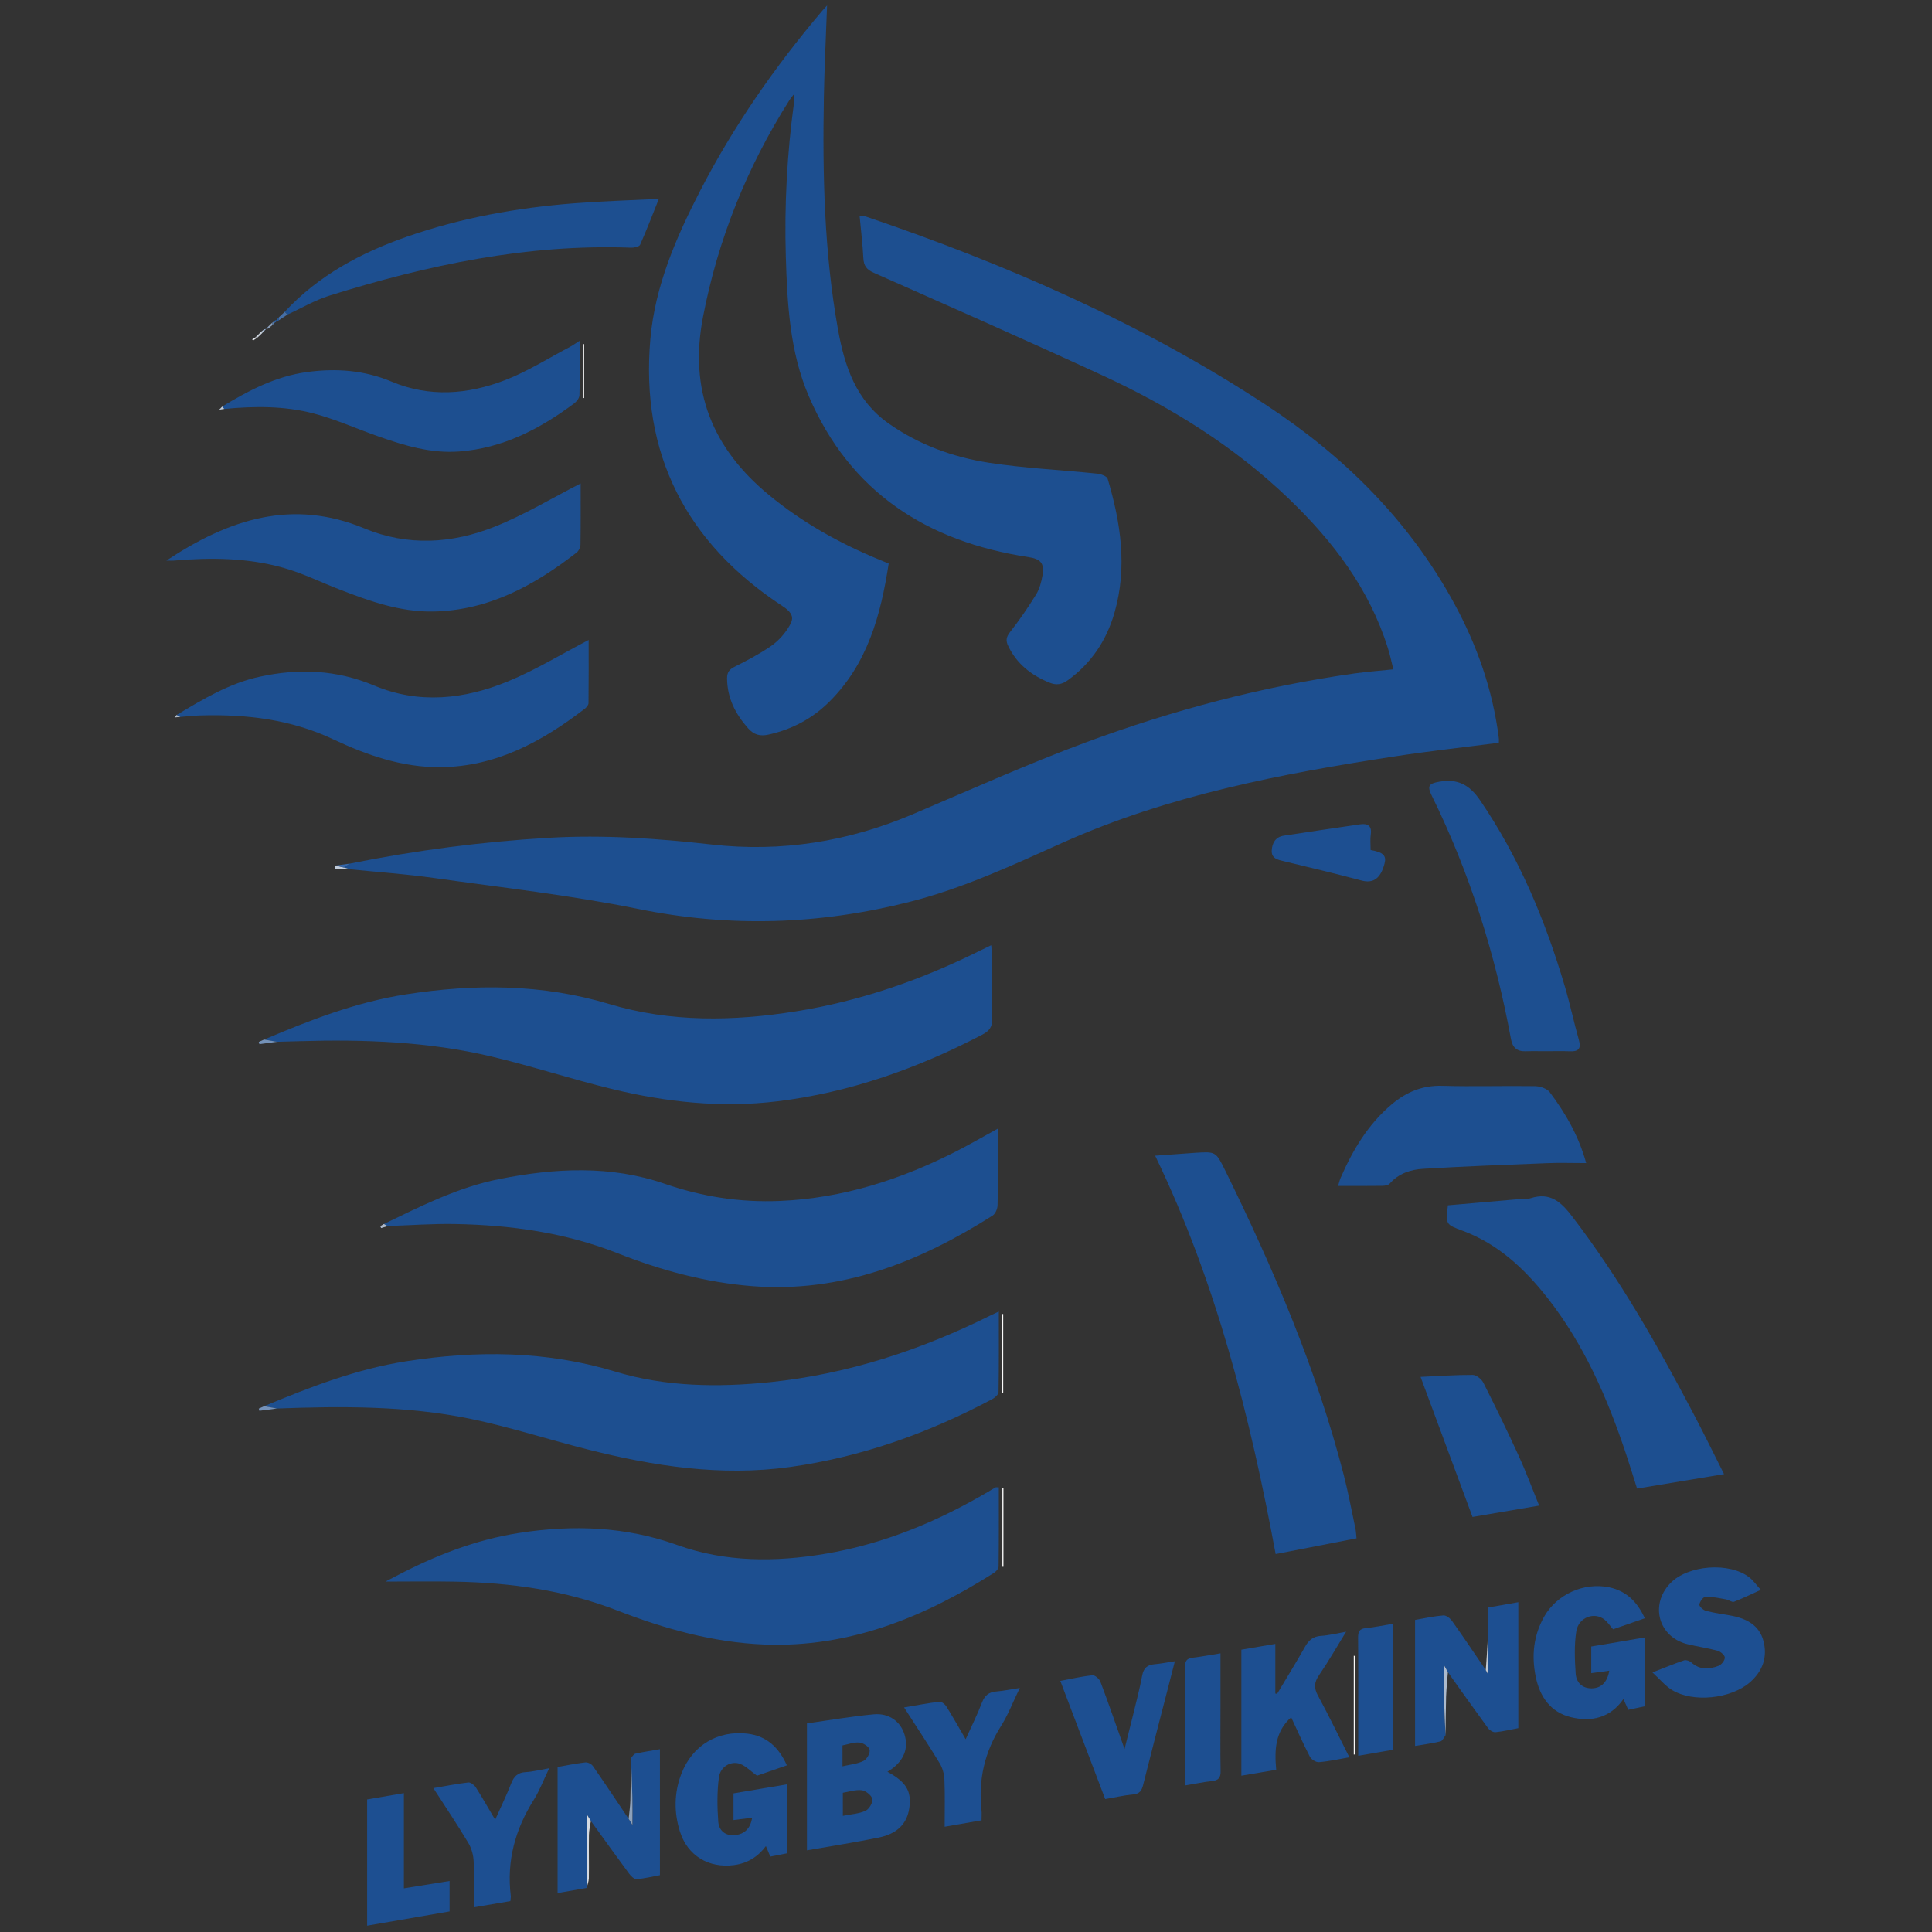 <?xml version="1.0" encoding="utf-8"?>
<!-- Generator: Adobe Illustrator 16.0.0, SVG Export Plug-In . SVG Version: 6.00 Build 0)  -->
<!DOCTYPE svg PUBLIC "-//W3C//DTD SVG 1.1//EN" "http://www.w3.org/Graphics/SVG/1.1/DTD/svg11.dtd">
<svg version="1.1" id="Layer_1" xmlns="http://www.w3.org/2000/svg" xmlns:xlink="http://www.w3.org/1999/xlink" x="0px" y="0px"
	 width="64px" height="64px" viewBox="0 0 64 64" enable-background="new 0 0 64 64" xml:space="preserve">
<rect x="0" y="0" width="64" height="64" fill="#333333" stroke="none"/>
<g>
	<g>
		<path fill="none" d="M5.345,64c0-21.333,0-42.667,0-64c17.771,0,35.54,0,53.311,0c0,21.333,0,42.667,0,64
			C40.885,64,23.115,64,5.345,64z M8.816,10.898c-0.022,0.004-0.045,0.008-0.067,0.012c-0.024,0.019-0.049,0.037-0.073,0.056
			c-0.072,0.069-0.143,0.139-0.214,0.208c-0.036,0.022-0.072,0.043-0.108,0.065c0.009,0.015,0.019,0.029,0.028,0.043
			c0.052-0.036,0.104-0.072,0.156-0.108c0.047-0.044,0.093-0.089,0.14-0.133c0.023-0.024,0.046-0.049,0.069-0.074
			C8.77,10.944,8.792,10.921,8.816,10.898c0.022-0.005,0.045-0.01,0.068-0.014c0.047-0.039,0.094-0.079,0.141-0.118
			c0.024-0.023,0.047-0.047,0.071-0.07c0.026-0.02,0.052-0.039,0.077-0.058c0.024,0.004,0.043-0.004,0.057-0.025
			c0.098-0.064,0.195-0.128,0.292-0.192c0.46-0.211,0.905-0.475,1.384-0.625c3.255-1.019,6.565-1.718,10.005-1.59
			c0.099,0.003,0.263-0.033,0.292-0.097c0.213-0.477,0.399-0.965,0.621-1.52c-0.994,0.05-1.906,0.076-2.814,0.147
			c-1.882,0.147-3.731,0.479-5.52,1.102c-1.536,0.535-2.938,1.285-4.06,2.492c-0.068,0.064-0.137,0.129-0.206,0.194
			c-0.025,0.03-0.05,0.059-0.075,0.089c-0.023-0.006-0.042,0.001-0.054,0.022c-0.025,0.018-0.05,0.035-0.075,0.053
			c-0.046,0.045-0.093,0.09-0.14,0.136C8.86,10.847,8.838,10.873,8.816,10.898z M11.114,28.672
			c-0.009,0.039-0.017,0.078-0.025,0.118c0.171,0.002,0.343,0.005,0.515,0.007c0.92,0.093,1.843,0.157,2.758,0.286
			c2.265,0.319,4.545,0.572,6.783,1.028c3.035,0.619,6.014,0.52,8.996-0.238c1.769-0.45,3.406-1.216,5.063-1.959
			c3.499-1.57,7.235-2.283,11-2.858c1.142-0.174,2.287-0.3,3.446-0.451c0-0.056,0.006-0.111-0.002-0.165
			c-0.201-1.591-0.727-3.078-1.492-4.479c-1.494-2.73-3.635-4.85-6.219-6.547c-4.125-2.709-8.604-4.661-13.261-6.243
			c-0.058-0.02-0.123-0.018-0.202-0.028c0.045,0.493,0.102,0.951,0.125,1.411c0.013,0.252,0.11,0.378,0.345,0.482
			c2.534,1.125,5.071,2.242,7.587,3.405c2.257,1.044,4.356,2.346,6.161,4.079c1.461,1.402,2.664,2.98,3.281,4.944
			c0.071,0.225,0.117,0.457,0.182,0.709c-0.469,0.049-0.883,0.079-1.293,0.137c-3.043,0.428-6.002,1.212-8.879,2.277
			c-1.946,0.721-3.845,1.578-5.759,2.39c-2.132,0.905-4.351,1.258-6.646,0.999c-1.796-0.203-3.584-0.329-5.394-0.223
			c-2.221,0.129-4.416,0.416-6.594,0.855C11.432,28.629,11.273,28.651,11.114,28.672z M19.431,62.54
			c0.026-0.104,0.073-0.209,0.075-0.313c0.007-0.481-0.004-0.963,0.003-1.443c0.002-0.153,0.042-0.307,0.063-0.46
			c0.419,0.579,0.834,1.161,1.26,1.735c0.062,0.084,0.171,0.196,0.251,0.19c0.269-0.021,0.534-0.087,0.776-0.131
			c0-1.415,0-2.781,0-4.173c-0.292,0.053-0.554,0.092-0.812,0.148c-0.056,0.014-0.098,0.092-0.146,0.141
			c-0.007,0.473-0.008,0.945-0.022,1.418c-0.005,0.201-0.037,0.398-0.056,0.6c-0.394-0.585-0.783-1.173-1.186-1.751
			c-0.047-0.067-0.17-0.131-0.249-0.121c-0.317,0.036-0.63,0.103-0.92,0.153c0,1.41,0,2.779,0,4.175
			C18.817,62.646,19.124,62.594,19.431,62.54z M47.963,55.396c0.441,0.619,0.883,1.242,1.333,1.856
			c0.052,0.069,0.167,0.138,0.245,0.13c0.249-0.023,0.496-0.085,0.755-0.134c0-1.388,0-2.759,0-4.172
			c-0.346,0.062-0.667,0.116-0.998,0.175c0,0.159,0,0.273,0,0.389c-0.007,0.262-0.009,0.521-0.021,0.782
			c-0.016,0.3-0.039,0.599-0.06,0.897c-0.372-0.543-0.737-1.09-1.118-1.625c-0.063-0.088-0.195-0.189-0.287-0.182
			c-0.317,0.025-0.631,0.098-0.937,0.149c0,1.407,0,2.776,0,4.175c0.302-0.052,0.575-0.087,0.843-0.152
			c0.067-0.018,0.111-0.131,0.166-0.201c0.006-0.426,0.008-0.854,0.021-1.279C47.914,55.936,47.941,55.665,47.963,55.396z
			 M7.429,13.546c0.995-0.094,1.995-0.104,2.961,0.15c0.732,0.192,1.431,0.51,2.148,0.761c0.863,0.303,1.732,0.567,2.667,0.499
			c1.449-0.106,2.674-0.746,3.812-1.591c0.083-0.063,0.175-0.177,0.178-0.271c0.016-0.584,0.008-1.169,0.008-1.807
			c-0.14,0.088-0.229,0.154-0.326,0.205c-0.713,0.374-1.402,0.813-2.149,1.101c-1.227,0.473-2.504,0.574-3.751,0.05
			c-0.917-0.385-1.851-0.451-2.817-0.318c-1.031,0.142-1.927,0.612-2.8,1.142c-0.033,0.035-0.065,0.069-0.099,0.104
			C7.318,13.563,7.374,13.555,7.429,13.546z M5.972,23.748c0.219-0.017,0.438-0.042,0.657-0.049c1.529-0.045,3.008,0.129,4.42,0.795
			c1.108,0.523,2.272,0.927,3.526,0.919c1.85-0.011,3.375-0.845,4.792-1.933c0.059-0.044,0.127-0.124,0.128-0.188
			c0.009-0.72,0.005-1.44,0.005-2.094c-0.897,0.467-1.757,0.994-2.678,1.374c-1.439,0.594-2.947,0.757-4.422,0.138
			c-1.25-0.524-2.498-0.577-3.798-0.294c-1.016,0.221-1.882,0.747-2.754,1.268c-0.022,0.027-0.045,0.054-0.068,0.082
			C5.844,23.76,5.908,23.754,5.972,23.748z M12.715,40.547c-0.039,0.023-0.078,0.049-0.117,0.072
			c0.009,0.021,0.017,0.042,0.026,0.063c0.073-0.021,0.146-0.043,0.22-0.065c0.739-0.024,1.479-0.08,2.218-0.067
			c1.846,0.033,3.651,0.281,5.392,0.967c1.432,0.563,2.921,0.971,4.462,1.092c2.944,0.23,5.536-0.797,7.966-2.338
			c0.091-0.059,0.16-0.222,0.163-0.336c0.018-0.602,0.008-1.203,0.008-1.805c0-0.234,0-0.468,0-0.74
			c-0.484,0.268-0.903,0.51-1.333,0.729c-1.85,0.95-3.792,1.577-5.887,1.666c-1.307,0.055-2.566-0.14-3.812-0.568
			c-1.796-0.618-3.635-0.524-5.477-0.157C15.176,39.328,13.953,39.95,12.715,40.547z M8.751,34.436
			c-0.06,0.025-0.12,0.053-0.18,0.078c0.007,0.025,0.014,0.051,0.021,0.074c0.193-0.025,0.387-0.052,0.58-0.077
			c0.243-0.007,0.485-0.013,0.729-0.02c2.144-0.064,4.28,0.01,6.375,0.507c1.335,0.316,2.644,0.746,3.978,1.072
			c1.807,0.441,3.642,0.639,5.501,0.412c2.404-0.293,4.645-1.092,6.783-2.207c0.229-0.12,0.339-0.252,0.329-0.53
			c-0.023-0.704-0.008-1.41-0.01-2.115c0-0.097-0.014-0.193-0.022-0.318c-0.138,0.066-0.241,0.114-0.343,0.165
			c-1.944,0.972-3.975,1.684-6.126,2.025c-2.076,0.33-4.151,0.368-6.183-0.242c-2.222-0.668-4.459-0.673-6.725-0.322
			C11.808,33.189,10.273,33.789,8.751,34.436z M9.174,46.659c2.152-0.08,4.307-0.097,6.424,0.344
			c1.297,0.269,2.564,0.683,3.85,1.007c2.208,0.559,4.435,0.904,6.723,0.585c2.375-0.331,4.591-1.125,6.698-2.247
			c0.089-0.048,0.207-0.154,0.209-0.234c0.015-0.874,0.009-1.748,0.009-2.668c-0.118,0.056-0.188,0.087-0.258,0.121
			c-2.314,1.151-4.736,1.951-7.319,2.219c-1.728,0.178-3.454,0.156-5.122-0.348c-2.291-0.692-4.591-0.707-6.928-0.345
			c-1.65,0.257-3.185,0.853-4.709,1.489c-0.06,0.025-0.12,0.054-0.18,0.08c0.007,0.023,0.015,0.049,0.021,0.072
			C8.787,46.71,8.98,46.686,9.174,46.659z M27.398,0.181c-0.099,0.107-0.146,0.155-0.189,0.206c-1.55,1.834-2.915,3.795-4.018,5.932
			c-0.799,1.549-1.495,3.153-1.649,4.901c-0.338,3.818,1.188,6.766,4.375,8.857c0.433,0.284,0.356,0.465,0.171,0.752
			c-0.146,0.227-0.351,0.438-0.575,0.59c-0.371,0.251-0.771,0.464-1.173,0.664c-0.181,0.089-0.259,0.184-0.258,0.389
			c0.005,0.65,0.275,1.177,0.696,1.653c0.194,0.219,0.402,0.271,0.676,0.21c0.778-0.171,1.453-0.53,2.016-1.09
			c1.265-1.257,1.705-2.868,1.966-4.578c-0.122-0.05-0.227-0.094-0.332-0.137c-1.312-0.54-2.536-1.228-3.635-2.133
			c-1.873-1.545-2.655-3.458-2.184-5.9c0.498-2.581,1.457-4.956,2.855-7.167c0.04-0.063,0.089-0.121,0.173-0.232
			c-0.007,0.148-0.005,0.227-0.016,0.305c-0.229,1.688-0.32,3.383-0.271,5.086c0.046,1.577,0.133,3.169,0.759,4.629
			c1.366,3.184,3.921,4.824,7.273,5.334c0.405,0.062,0.543,0.2,0.469,0.614c-0.037,0.213-0.094,0.439-0.207,0.62
			c-0.266,0.431-0.555,0.851-0.865,1.25c-0.129,0.165-0.146,0.284-0.061,0.462c0.285,0.599,0.766,0.968,1.364,1.214
			c0.228,0.093,0.411,0.065,0.608-0.078c0.783-0.564,1.285-1.323,1.548-2.239c0.433-1.502,0.208-2.978-0.226-4.437
			c-0.025-0.085-0.223-0.156-0.347-0.169c-1.192-0.123-2.397-0.178-3.581-0.36c-1.194-0.184-2.323-0.595-3.33-1.303
			c-1.083-0.763-1.457-1.894-1.676-3.116c-0.458-2.551-0.515-5.126-0.467-7.707C27.31,2.224,27.359,1.244,27.398,0.181z
			 M33.087,49.271c-0.062,0-0.087-0.008-0.104,0c-0.08,0.045-0.159,0.094-0.238,0.141c-1.688,0.993-3.47,1.734-5.411,2.063
			c-1.654,0.276-3.303,0.28-4.897-0.291c-1.714-0.617-3.452-0.679-5.229-0.403c-1.471,0.228-2.826,0.768-4.133,1.454
			c-0.114,0.06-0.229,0.119-0.305,0.158c0.755,0,1.527-0.012,2.298,0.002c1.848,0.035,3.649,0.283,5.394,0.963
			c1.553,0.604,3.167,1.052,4.845,1.119c2.815,0.115,5.295-0.897,7.624-2.373c0.067-0.043,0.148-0.139,0.149-0.209
			C33.091,51.02,33.087,50.145,33.087,49.271z M42.258,51.48c0.899-0.174,1.785-0.347,2.678-0.521
			c-0.017-0.146-0.02-0.237-0.037-0.326c-0.125-0.588-0.232-1.179-0.383-1.76c-0.908-3.528-2.338-6.854-3.938-10.115
			c-0.303-0.614-0.309-0.614-1.004-0.569c-0.43,0.028-0.858,0.063-1.309,0.095C40.297,42.496,41.411,46.93,42.258,51.48z
			 M57.111,48.832c-0.35-0.689-0.661-1.333-0.992-1.965c-1.197-2.282-2.465-4.521-4.04-6.575c-0.368-0.479-0.729-0.808-1.372-0.601
			c-0.128,0.041-0.275,0.021-0.413,0.031c-0.778,0.067-1.558,0.137-2.329,0.204c-0.074,0.642-0.072,0.634,0.492,0.845
			c1.178,0.438,2.057,1.266,2.813,2.231c1.215,1.549,1.982,3.324,2.601,5.175c0.123,0.368,0.235,0.741,0.36,1.133
			C55.188,49.15,56.118,48.997,57.111,48.832z M19.235,16.015c-0.955,0.487-1.868,1.041-2.846,1.431
			c-1.413,0.563-2.878,0.656-4.324,0.056c-2.376-0.986-4.477-0.311-6.554,1.068c0.137,0,0.189,0.004,0.24,0
			c1.239-0.106,2.477-0.095,3.678,0.252c0.628,0.182,1.224,0.476,1.836,0.713c0.994,0.385,1.999,0.741,3.083,0.722
			c1.833-0.032,3.349-0.863,4.751-1.952c0.07-0.054,0.128-0.17,0.129-0.258C19.239,17.345,19.235,16.644,19.235,16.015z
			 M52.544,38.529c-0.242-0.891-0.678-1.646-1.206-2.348c-0.092-0.121-0.318-0.197-0.484-0.201
			c-1.029-0.016-2.061,0.021-3.088-0.011c-0.646-0.019-1.175,0.203-1.649,0.601c-0.791,0.662-1.304,1.521-1.709,2.453
			c-0.033,0.076-0.05,0.16-0.081,0.262c0.511,0,0.984,0.004,1.458-0.003c0.085-0.001,0.2-0.017,0.249-0.071
			c0.298-0.341,0.699-0.469,1.113-0.493c1.36-0.079,2.724-0.133,4.084-0.186C51.654,38.516,52.081,38.529,52.544,38.529z
			 M51.258,34.822c0.242,0,0.486-0.01,0.729,0.003c0.293,0.017,0.404-0.073,0.315-0.384c-0.167-0.59-0.292-1.19-0.466-1.776
			c-0.646-2.183-1.513-4.263-2.807-6.157c-0.354-0.52-0.752-0.72-1.354-0.612c-0.339,0.061-0.403,0.136-0.249,0.45
			c1.262,2.568,2.114,5.269,2.631,8.08c0.049,0.27,0.192,0.406,0.473,0.398C50.771,34.816,51.016,34.822,51.258,34.822z
			 M26.731,61.295c0.808-0.141,1.591-0.263,2.368-0.419c0.622-0.125,0.95-0.463,1.023-0.981c0.079-0.56-0.104-0.864-0.726-1.199
			c0.051-0.033,0.098-0.062,0.142-0.094c0.417-0.306,0.563-0.701,0.423-1.147c-0.132-0.424-0.509-0.71-1.015-0.664
			c-0.742,0.067-1.479,0.196-2.215,0.301C26.731,58.516,26.731,59.887,26.731,61.295z M26.066,58.48
			c-0.268-0.601-0.671-0.975-1.303-1.047c-0.998-0.117-1.828,0.391-2.191,1.33c-0.242,0.627-0.246,1.271-0.049,1.904
			c0.251,0.813,0.958,1.229,1.798,1.118c0.443-0.058,0.786-0.271,1.053-0.628c0.055,0.133,0.098,0.234,0.145,0.347
			c0.199-0.039,0.376-0.073,0.548-0.106c0-0.77,0-1.504,0-2.287c-0.604,0.104-1.18,0.199-1.767,0.299c0,0.311,0,0.594,0,0.884
			c0.209-0.026,0.4-0.05,0.62-0.078c-0.063,0.353-0.247,0.544-0.57,0.577c-0.323,0.034-0.535-0.156-0.555-0.445
			c-0.035-0.488-0.043-0.986,0.022-1.47c0.048-0.356,0.396-0.554,0.696-0.446c0.191,0.066,0.346,0.234,0.566,0.393
			C25.355,58.727,25.698,58.607,26.066,58.48z M54.477,54.243c-0.611,0.104-1.194,0.205-1.765,0.303c0,0.324,0,0.597,0,0.882
			c0.21-0.027,0.399-0.055,0.597-0.08c-0.064,0.381-0.268,0.582-0.584,0.584c-0.324,0-0.511-0.203-0.529-0.49
			c-0.029-0.467-0.051-0.945,0.021-1.403c0.074-0.464,0.6-0.649,0.934-0.384c0.105,0.084,0.184,0.203,0.285,0.32
			c0.34-0.117,0.685-0.236,1.051-0.365c-0.25-0.541-0.605-0.9-1.17-1.023c-0.838-0.181-1.741,0.223-2.164,0.967
			c-0.354,0.621-0.422,1.285-0.283,1.979c0.134,0.678,0.494,1.195,1.179,1.357c0.664,0.157,1.29,0.028,1.729-0.604
			c0.058,0.127,0.106,0.236,0.16,0.357c0.194-0.043,0.371-0.08,0.539-0.115C54.477,55.76,54.477,55.023,54.477,54.243z
			 M41.122,58.822c0.401-0.067,0.76-0.127,1.153-0.193c-0.058-0.646-0.047-1.262,0.494-1.74c0.205,0.438,0.399,0.881,0.623,1.309
			c0.047,0.09,0.201,0.187,0.299,0.178c0.326-0.027,0.648-0.1,1.007-0.161c-0.356-0.705-0.681-1.381-1.038-2.038
			c-0.141-0.258-0.131-0.443,0.035-0.684c0.308-0.447,0.576-0.92,0.896-1.439c-0.329,0.057-0.577,0.122-0.827,0.139
			c-0.265,0.016-0.41,0.144-0.535,0.361c-0.297,0.525-0.615,1.04-0.924,1.559c-0.021-0.002-0.039-0.006-0.059-0.01
			c0-0.535,0-1.069,0-1.645c-0.4,0.068-0.76,0.13-1.125,0.193C41.122,56.039,41.122,57.396,41.122,58.822z M58.329,52.666
			c-0.142-0.157-0.241-0.3-0.372-0.405c-0.66-0.528-2.053-0.422-2.635,0.193c-0.676,0.712-0.381,1.771,0.563,2.008
			c0.336,0.084,0.682,0.13,1.016,0.222c0.098,0.025,0.236,0.147,0.236,0.227c-0.002,0.094-0.111,0.234-0.207,0.271
			c-0.313,0.123-0.628,0.139-0.908-0.113c-0.056-0.051-0.168-0.092-0.232-0.069c-0.324,0.11-0.641,0.242-1.053,0.401
			c0.25,0.229,0.425,0.445,0.648,0.582c0.702,0.429,1.956,0.291,2.58-0.252c0.422-0.369,0.59-0.832,0.45-1.371
			c-0.136-0.522-0.556-0.737-1.047-0.836c-0.283-0.056-0.572-0.088-0.851-0.162c-0.093-0.022-0.23-0.146-0.224-0.209
			c0.011-0.096,0.127-0.256,0.202-0.258c0.229-0.006,0.458,0.047,0.686,0.088c0.09,0.016,0.19,0.103,0.256,0.078
			C57.729,52.95,58.006,52.813,58.329,52.666z M48.779,50.251c0.684-0.117,1.427-0.244,2.207-0.378
			c-0.233-0.575-0.434-1.115-0.672-1.639c-0.375-0.816-0.769-1.627-1.174-2.428c-0.061-0.121-0.23-0.262-0.353-0.262
			c-0.573-0.003-1.147,0.039-1.729,0.064C47.632,47.154,48.195,48.674,48.779,50.251z M35.124,55.682
			c0.504,1.326,0.994,2.616,1.487,3.918c0.334-0.059,0.627-0.127,0.924-0.154c0.216-0.021,0.285-0.127,0.333-0.317
			c0.26-1.041,0.532-2.079,0.8-3.118c0.081-0.314,0.162-0.63,0.251-0.978c-0.271,0.041-0.476,0.082-0.681,0.1
			c-0.238,0.021-0.356,0.13-0.402,0.374c-0.08,0.432-0.193,0.855-0.296,1.282c-0.087,0.358-0.179,0.717-0.288,1.153
			c-0.284-0.801-0.531-1.521-0.8-2.232c-0.035-0.095-0.183-0.223-0.265-0.213C35.846,55.529,35.508,55.609,35.124,55.682z
			 M16.906,62.977c0.007-0.076,0.019-0.123,0.014-0.168c-0.144-1.158,0.144-2.209,0.762-3.188c0.196-0.313,0.327-0.665,0.51-1.045
			c-0.302,0.053-0.539,0.116-0.778,0.129c-0.257,0.015-0.385,0.135-0.477,0.364c-0.155,0.395-0.34,0.775-0.535,1.213
			c-0.228-0.385-0.425-0.734-0.641-1.072c-0.05-0.078-0.171-0.171-0.249-0.162c-0.373,0.042-0.743,0.116-1.157,0.188
			c0.403,0.625,0.795,1.209,1.156,1.813c0.106,0.176,0.167,0.4,0.178,0.607c0.025,0.5,0.008,1.002,0.008,1.529
			C16.13,63.107,16.504,63.045,16.906,62.977z M29.948,56.561c0.412,0.642,0.805,1.233,1.174,1.84
			c0.096,0.158,0.153,0.359,0.161,0.543c0.021,0.517,0.008,1.031,0.008,1.567c0.435-0.075,0.817-0.142,1.223-0.212
			c0-0.13,0.01-0.232-0.002-0.334c-0.111-1.011,0.105-1.936,0.651-2.799c0.235-0.374,0.396-0.797,0.616-1.252
			c-0.301,0.047-0.536,0.098-0.774,0.116c-0.248,0.02-0.384,0.129-0.476,0.366c-0.154,0.401-0.349,0.789-0.542,1.215
			c-0.23-0.396-0.429-0.746-0.643-1.088c-0.046-0.072-0.156-0.16-0.227-0.152C30.745,56.416,30.374,56.488,29.948,56.561z
			 M12.162,59.609c0,1.425,0,2.793,0,4.182c0.937-0.162,1.84-0.318,2.731-0.473c0-0.356,0-0.672,0-1.008
			c-0.512,0.082-0.994,0.159-1.514,0.244c0-1.066,0-2.091,0-3.154C12.947,59.475,12.554,59.542,12.162,59.609z M46.15,53.788
			c-0.321,0.054-0.612,0.117-0.906,0.146c-0.217,0.021-0.256,0.123-0.256,0.316c0.01,0.911,0.005,1.823,0.005,2.734
			c0,0.379,0,0.758,0,1.179c0.425-0.073,0.793-0.138,1.157-0.2C46.15,56.563,46.15,55.191,46.15,53.788z M45.404,28.158
			c0-0.188-0.021-0.352,0.006-0.508c0.049-0.3-0.104-0.379-0.352-0.344c-0.845,0.12-1.687,0.249-2.527,0.376
			c-0.278,0.042-0.389,0.246-0.401,0.489c-0.015,0.276,0.216,0.312,0.422,0.362c0.853,0.207,1.704,0.408,2.55,0.634
			c0.383,0.102,0.631-0.056,0.762-0.553C45.936,28.344,45.825,28.23,45.404,28.158z M39.259,59.145
			c0.351-0.058,0.621-0.114,0.896-0.145c0.22-0.023,0.285-0.122,0.279-0.338c-0.013-0.682-0.004-1.364-0.004-2.046
			c0-0.608,0-1.218,0-1.847c-0.349,0.056-0.632,0.11-0.916,0.143c-0.211,0.023-0.264,0.125-0.259,0.32
			c0.011,0.521,0.004,1.041,0.004,1.563C39.259,57.566,39.259,58.339,39.259,59.145z M44.889,54.857
			c-0.015-0.004-0.029-0.006-0.043-0.01c0,1.092,0,2.183,0,3.271c0.014,0.001,0.028,0.001,0.043,0.001
			C44.889,57.033,44.889,55.945,44.889,54.857z M33.198,46.143c0.012,0.002,0.022,0.004,0.034,0.004c0-0.873,0-1.746,0-2.619
			c-0.012,0-0.022,0-0.034,0C33.198,44.398,33.198,45.271,33.198,46.143z M33.24,49.307c-0.012-0.004-0.023-0.009-0.035-0.013
			c0,0.868,0,1.736,0,2.604c0.012,0,0.023,0,0.035,0C33.24,51.035,33.24,50.171,33.24,49.307z M50.413,55.305
			c0.012,0.002,0.022,0.004,0.034,0.006c0-0.713,0-1.424,0-2.136c-0.012,0-0.022,0-0.034,0
			C50.413,53.885,50.413,54.595,50.413,55.305z M19.35,11.398c-0.012,0.001-0.023,0.003-0.035,0.004c0,0.594,0,1.188,0,1.783
			c0.011,0,0.023,0,0.035,0C19.35,12.589,19.35,11.994,19.35,11.398z"/>
		<path fill="#1D4F90" d="M11.591,28.608c2.178-0.439,4.373-0.726,6.594-0.855c1.81-0.105,3.598,0.021,5.394,0.223
			c2.296,0.259,4.515-0.094,6.646-0.999c1.914-0.813,3.813-1.669,5.759-2.39c2.877-1.065,5.836-1.849,8.879-2.277
			c0.41-0.058,0.824-0.088,1.293-0.137c-0.063-0.252-0.109-0.484-0.182-0.709c-0.617-1.964-1.82-3.542-3.281-4.944
			c-1.805-1.733-3.904-3.035-6.161-4.079c-2.517-1.163-5.054-2.281-7.587-3.405c-0.235-0.104-0.332-0.23-0.345-0.482
			c-0.023-0.46-0.08-0.918-0.125-1.411c0.079,0.01,0.145,0.008,0.202,0.028c4.655,1.582,9.136,3.534,13.261,6.243
			c2.584,1.698,4.725,3.817,6.219,6.547c0.767,1.401,1.291,2.888,1.492,4.479c0.008,0.054,0.002,0.109,0.002,0.165
			c-1.159,0.15-2.307,0.276-3.446,0.451c-3.765,0.576-7.501,1.289-11,2.858c-1.657,0.744-3.294,1.51-5.063,1.959
			c-2.982,0.758-5.961,0.857-8.996,0.238c-2.238-0.456-4.518-0.709-6.783-1.028c-0.915-0.129-1.838-0.193-2.758-0.286
			c-0.073-0.021-0.146-0.042-0.22-0.062C11.453,28.693,11.522,28.65,11.591,28.608z"/>
		<path fill="#1D4F90" d="M27.398,0.181c-0.039,1.063-0.088,2.043-0.106,3.023c-0.047,2.581,0.01,5.156,0.467,7.707
			c0.219,1.222,0.593,2.353,1.676,3.116c1.006,0.708,2.135,1.119,3.329,1.303c1.186,0.182,2.389,0.237,3.582,0.36
			c0.125,0.013,0.32,0.084,0.346,0.169c0.435,1.458,0.658,2.935,0.227,4.437c-0.264,0.916-0.766,1.675-1.548,2.239
			c-0.197,0.143-0.382,0.171-0.608,0.078c-0.6-0.246-1.078-0.616-1.365-1.214c-0.086-0.178-0.067-0.298,0.062-0.462
			c0.312-0.399,0.601-0.819,0.866-1.25c0.111-0.181,0.169-0.407,0.207-0.62c0.072-0.414-0.063-0.552-0.471-0.614
			c-3.352-0.51-5.908-2.15-7.272-5.334c-0.626-1.46-0.712-3.052-0.759-4.629c-0.05-1.703,0.042-3.398,0.271-5.086
			c0.011-0.078,0.009-0.157,0.016-0.305c-0.086,0.11-0.136,0.167-0.175,0.231c-1.398,2.211-2.357,4.586-2.855,7.167
			c-0.471,2.443,0.311,4.355,2.184,5.9c1.099,0.906,2.323,1.593,3.635,2.133c0.105,0.043,0.209,0.086,0.332,0.137
			c-0.261,1.71-0.701,3.321-1.966,4.578c-0.563,0.56-1.238,0.918-2.016,1.09c-0.274,0.061-0.482,0.009-0.676-0.21
			c-0.421-0.476-0.691-1.003-0.696-1.653c-0.001-0.205,0.077-0.299,0.258-0.389c0.402-0.2,0.802-0.413,1.173-0.664
			c0.224-0.152,0.428-0.363,0.575-0.59c0.186-0.287,0.262-0.468-0.171-0.752c-3.187-2.091-4.712-5.04-4.375-8.857
			c0.155-1.748,0.851-3.352,1.649-4.901c1.103-2.137,2.467-4.098,4.018-5.932C27.252,0.336,27.299,0.288,27.398,0.181z"/>
		<path fill="#1D4F90" d="M8.751,46.582c1.525-0.637,3.06-1.232,4.709-1.489c2.336-0.362,4.637-0.349,6.928,0.345
			c1.668,0.504,3.395,0.524,5.122,0.348c2.583-0.268,5.005-1.066,7.319-2.219c0.069-0.034,0.14-0.065,0.258-0.121
			c0,0.92,0.006,1.794-0.009,2.668c-0.002,0.08-0.12,0.188-0.209,0.234c-2.107,1.123-4.323,1.916-6.698,2.248
			c-2.288,0.318-4.515-0.027-6.723-0.586c-1.286-0.324-2.553-0.738-3.85-1.007c-2.118-0.438-4.272-0.424-6.424-0.344
			C9.033,46.634,8.892,46.607,8.751,46.582z"/>
		<path fill="#1D4F90" d="M8.751,34.436c1.522-0.646,3.057-1.244,4.707-1.498c2.266-0.351,4.503-0.346,6.725,0.322
			c2.032,0.61,4.107,0.572,6.183,0.242c2.151-0.342,4.182-1.054,6.126-2.025c0.102-0.051,0.205-0.099,0.343-0.165
			c0.011,0.125,0.022,0.222,0.022,0.318c0.002,0.705-0.015,1.411,0.01,2.115c0.01,0.278-0.1,0.41-0.329,0.53
			c-2.138,1.115-4.379,1.914-6.783,2.207c-1.859,0.227-3.694,0.029-5.501-0.412c-1.333-0.326-2.642-0.756-3.978-1.072
			c-2.095-0.497-4.231-0.571-6.375-0.507c-0.243,0.007-0.486,0.013-0.729,0.02C9.032,34.484,8.892,34.46,8.751,34.436z"/>
		<path fill="#1D4F90" d="M33.087,49.271c0,0.873,0.004,1.748-0.007,2.621c-0.001,0.071-0.082,0.166-0.15,0.209
			c-2.328,1.477-4.808,2.489-7.623,2.375c-1.678-0.068-3.292-0.518-4.845-1.121c-1.745-0.679-3.546-0.928-5.394-0.961
			c-0.771-0.015-1.542-0.002-2.298-0.002c0.076-0.039,0.19-0.101,0.305-0.16c1.307-0.687,2.662-1.227,4.133-1.453
			c1.776-0.274,3.514-0.213,5.229,0.402c1.594,0.572,3.243,0.568,4.897,0.291c1.94-0.326,3.723-1.067,5.411-2.062
			c0.079-0.047,0.157-0.097,0.239-0.14C33,49.264,33.025,49.271,33.087,49.271z"/>
		<path fill="#1D4F90" d="M12.715,40.547c1.237-0.597,2.46-1.219,3.829-1.49c1.842-0.365,3.681-0.461,5.477,0.158
			c1.246,0.43,2.505,0.623,3.812,0.568c2.094-0.088,4.037-0.717,5.887-1.666c0.43-0.221,0.848-0.463,1.333-0.729
			c0,0.271,0,0.506,0,0.739c0,0.603,0.01,1.203-0.008,1.804c-0.003,0.115-0.072,0.278-0.163,0.336
			c-2.43,1.543-5.021,2.569-7.966,2.338c-1.541-0.121-3.031-0.527-4.462-1.092c-1.741-0.685-3.545-0.933-5.392-0.966
			c-0.739-0.013-1.479,0.043-2.218,0.067C12.801,40.593,12.758,40.57,12.715,40.547z"/>
		<path fill="#1D4F90" d="M42.258,51.48c-0.847-4.551-1.961-8.984-3.992-13.196c0.449-0.032,0.879-0.065,1.309-0.095
			c0.695-0.045,0.701-0.045,1.004,0.569c1.602,3.261,3.029,6.587,3.938,10.115c0.149,0.581,0.258,1.172,0.383,1.76
			c0.019,0.089,0.021,0.183,0.037,0.326C44.043,51.135,43.157,51.307,42.258,51.48z"/>
		<path fill="#1D4F90" d="M57.111,48.832c-0.993,0.165-1.924,0.318-2.881,0.479c-0.125-0.391-0.237-0.764-0.36-1.131
			c-0.617-1.852-1.386-3.627-2.601-5.176c-0.758-0.967-1.636-1.793-2.813-2.232c-0.564-0.211-0.566-0.203-0.492-0.844
			c0.771-0.066,1.551-0.137,2.329-0.203c0.138-0.013,0.285,0.008,0.413-0.033c0.643-0.207,1.004,0.121,1.372,0.602
			c1.575,2.055,2.843,4.293,4.04,6.575C56.45,47.499,56.764,48.143,57.111,48.832z"/>
		<path fill="#1D4F90" d="M19.235,16.015c0,0.628,0.004,1.33-0.006,2.032c-0.001,0.088-0.06,0.204-0.129,0.258
			c-1.403,1.089-2.918,1.92-4.751,1.952c-1.084,0.019-2.089-0.337-3.083-0.722c-0.612-0.237-1.208-0.532-1.836-0.713
			c-1.201-0.348-2.439-0.358-3.678-0.252c-0.051,0.004-0.103,0-0.24,0c2.078-1.379,4.178-2.054,6.554-1.068
			c1.446,0.601,2.912,0.507,4.324-0.056C17.367,17.056,18.28,16.502,19.235,16.015z"/>
		<path fill="#1D4F90" d="M5.848,23.685c0.873-0.521,1.739-1.047,2.754-1.268c1.3-0.283,2.548-0.23,3.798,0.294
			c1.475,0.62,2.983,0.456,4.422-0.138c0.921-0.379,1.78-0.907,2.678-1.374c0,0.653,0.003,1.374-0.005,2.094
			c-0.001,0.064-0.069,0.144-0.128,0.188c-1.418,1.088-2.943,1.922-4.792,1.933c-1.254,0.007-2.417-0.396-3.526-0.919
			c-1.412-0.667-2.892-0.841-4.42-0.795c-0.219,0.006-0.438,0.032-0.657,0.049C5.931,23.727,5.889,23.706,5.848,23.685z"/>
		<path fill="#1D4F90" d="M7.36,13.468c0.873-0.53,1.769-1,2.8-1.142c0.966-0.133,1.9-0.067,2.817,0.318
			c1.248,0.524,2.524,0.423,3.751-0.05c0.747-0.288,1.436-0.727,2.149-1.101c0.097-0.051,0.186-0.117,0.326-0.205
			c0,0.638,0.008,1.223-0.008,1.807c-0.003,0.093-0.095,0.208-0.178,0.271c-1.138,0.846-2.363,1.485-3.812,1.591
			c-0.935,0.068-1.805-0.196-2.667-0.499c-0.717-0.251-1.416-0.569-2.148-0.761c-0.967-0.254-1.967-0.245-2.961-0.15
			C7.406,13.52,7.383,13.494,7.36,13.468z"/>
		<path fill="#1D4F90" d="M52.544,38.529c-0.463,0-0.89-0.016-1.313,0.003c-1.36,0.053-2.724,0.104-4.084,0.186
			c-0.414,0.024-0.815,0.152-1.113,0.493c-0.049,0.055-0.164,0.07-0.249,0.071c-0.474,0.007-0.947,0.003-1.458,0.003
			c0.031-0.102,0.048-0.186,0.081-0.262c0.405-0.932,0.918-1.791,1.709-2.453c0.476-0.396,1.005-0.618,1.649-0.601
			c1.027,0.03,2.059-0.005,3.088,0.011c0.166,0.004,0.394,0.08,0.484,0.201C51.866,36.885,52.302,37.641,52.544,38.529z"/>
		<path fill="#1D4F90" d="M51.258,34.822c-0.242,0-0.486-0.006-0.729,0.002c-0.28,0.008-0.426-0.129-0.475-0.398
			c-0.516-2.811-1.367-5.512-2.63-8.08c-0.153-0.314-0.09-0.39,0.249-0.45c0.604-0.107,1.001,0.092,1.355,0.612
			c1.293,1.894,2.158,3.974,2.806,6.157c0.174,0.586,0.299,1.188,0.466,1.776c0.09,0.311-0.021,0.399-0.314,0.384
			C51.744,34.813,51.5,34.822,51.258,34.822z"/>
		<path fill="#1D4F90" d="M9.431,10.329c1.122-1.207,2.524-1.957,4.06-2.492c1.789-0.623,3.637-0.954,5.52-1.102
			c0.908-0.071,1.82-0.097,2.814-0.147c-0.222,0.555-0.408,1.043-0.621,1.52c-0.029,0.064-0.193,0.101-0.292,0.097
			c-3.44-0.128-6.75,0.571-10.005,1.59c-0.479,0.15-0.924,0.415-1.384,0.625C9.492,10.39,9.461,10.359,9.431,10.329z"/>
		<path fill="#1D4F90" d="M26.731,61.295c0-1.408,0-2.779,0-4.205c0.736-0.104,1.473-0.232,2.215-0.301
			c0.506-0.046,0.883,0.24,1.015,0.664c0.14,0.447-0.006,0.843-0.423,1.148c-0.044,0.031-0.091,0.06-0.142,0.092
			c0.623,0.336,0.805,0.642,0.726,1.199c-0.073,0.521-0.401,0.857-1.023,0.982C28.322,61.032,27.539,61.154,26.731,61.295z
			 M27.921,60.152c0.27-0.055,0.53-0.066,0.752-0.168c0.117-0.053,0.247-0.271,0.224-0.389c-0.023-0.119-0.215-0.272-0.349-0.291
			c-0.204-0.025-0.422,0.051-0.628,0.084C27.921,59.656,27.921,59.884,27.921,60.152z M27.909,58.512
			c0.268-0.063,0.505-0.082,0.703-0.183c0.107-0.054,0.219-0.259,0.195-0.366c-0.023-0.104-0.212-0.227-0.338-0.238
			c-0.182-0.018-0.373,0.059-0.56,0.094C27.909,58.052,27.909,58.254,27.909,58.512z"/>
		<path fill="#1D4F91" d="M26.066,58.48c-0.368,0.127-0.711,0.246-0.989,0.343c-0.22-0.157-0.375-0.325-0.566-0.394
			c-0.3-0.105-0.648,0.092-0.696,0.447c-0.065,0.482-0.057,0.98-0.022,1.469c0.021,0.29,0.232,0.48,0.555,0.446
			c0.323-0.033,0.508-0.226,0.57-0.577c-0.219,0.028-0.41,0.053-0.62,0.078c0-0.29,0-0.574,0-0.884
			c0.586-0.099,1.162-0.195,1.767-0.298c0,0.781,0,1.518,0,2.285c-0.172,0.035-0.349,0.068-0.548,0.107
			c-0.047-0.111-0.089-0.214-0.145-0.347c-0.267,0.356-0.61,0.569-1.053,0.628c-0.839,0.111-1.546-0.307-1.798-1.118
			c-0.197-0.634-0.192-1.276,0.049-1.903c0.363-0.94,1.193-1.447,2.191-1.332C25.395,57.507,25.798,57.881,26.066,58.48z"/>
		<path fill="#1D4F91" d="M54.477,54.243c0,0.78,0,1.517,0,2.282c-0.168,0.035-0.345,0.072-0.539,0.115
			c-0.054-0.121-0.104-0.23-0.16-0.357c-0.439,0.633-1.065,0.762-1.729,0.604c-0.685-0.162-1.045-0.681-1.179-1.357
			c-0.139-0.692-0.069-1.356,0.283-1.979c0.423-0.744,1.326-1.146,2.164-0.967c0.563,0.123,0.92,0.482,1.17,1.023
			c-0.366,0.129-0.711,0.248-1.051,0.365c-0.103-0.117-0.18-0.236-0.285-0.32c-0.334-0.267-0.858-0.08-0.934,0.384
			c-0.072,0.458-0.052,0.938-0.021,1.403c0.02,0.287,0.205,0.49,0.529,0.49c0.316-0.003,0.52-0.203,0.584-0.585
			c-0.197,0.026-0.387,0.054-0.597,0.081c0-0.285,0-0.558,0-0.882C53.281,54.448,53.863,54.35,54.477,54.243z"/>
		<path fill="#1D4F91" d="M47.885,57.484c-0.055,0.07-0.099,0.185-0.166,0.201c-0.268,0.065-0.541,0.102-0.843,0.152
			c0-1.398,0-2.768,0-4.175c0.306-0.054,0.618-0.124,0.937-0.149c0.092-0.009,0.225,0.094,0.287,0.182
			c0.381,0.535,0.746,1.082,1.118,1.625c0.028,0.054,0.058,0.106,0.08,0.147c0-0.61,0-1.219,0-1.827c0-0.115,0-0.229,0-0.39
			c0.331-0.06,0.652-0.114,0.998-0.175c0,1.413,0,2.783,0,4.172c-0.259,0.049-0.506,0.109-0.755,0.134
			c-0.078,0.009-0.193-0.062-0.245-0.13c-0.45-0.615-0.892-1.236-1.333-1.857c-0.029-0.053-0.059-0.104-0.128-0.231
			c0,0.437-0.006,0.785,0.002,1.134C47.846,56.693,47.868,57.09,47.885,57.484z"/>
		<path fill="#1D4F91" d="M20.903,58.234c0.048-0.049,0.089-0.127,0.146-0.141c0.257-0.058,0.52-0.097,0.812-0.148
			c0,1.392,0,2.758,0,4.173c-0.242,0.044-0.508,0.11-0.776,0.131c-0.08,0.006-0.189-0.106-0.251-0.19
			c-0.425-0.574-0.841-1.156-1.26-1.735c-0.035-0.058-0.069-0.113-0.142-0.231c0,0.872,0,1.66,0,2.449
			c-0.307,0.055-0.613,0.107-0.961,0.168c0-1.396,0-2.766,0-4.175c0.29-0.052,0.604-0.117,0.92-0.153
			c0.079-0.01,0.202,0.053,0.249,0.121c0.403,0.578,0.792,1.166,1.186,1.75c0.031,0.05,0.062,0.1,0.124,0.199
			c0-0.352,0.005-0.635-0.001-0.917C20.938,59.1,20.918,58.667,20.903,58.234z"/>
		<path fill="#1D4F91" d="M41.122,58.822c0-1.426,0-2.783,0-4.174c0.364-0.063,0.724-0.123,1.125-0.192c0,0.574,0,1.108,0,1.644
			c0.019,0.004,0.038,0.008,0.058,0.012c0.311-0.52,0.627-1.033,0.926-1.56c0.123-0.219,0.271-0.347,0.533-0.362
			c0.252-0.016,0.5-0.08,0.828-0.138c-0.32,0.521-0.589,0.992-0.896,1.439c-0.164,0.239-0.176,0.426-0.034,0.684
			c0.358,0.657,0.682,1.333,1.038,2.038c-0.357,0.063-0.682,0.135-1.008,0.161c-0.096,0.009-0.252-0.088-0.299-0.179
			c-0.223-0.428-0.416-0.868-0.621-1.307c-0.541,0.479-0.553,1.094-0.496,1.739C41.882,58.695,41.523,58.755,41.122,58.822z"/>
		<path fill="#1D4F91" d="M58.329,52.666c-0.323,0.146-0.601,0.284-0.89,0.395c-0.065,0.023-0.168-0.063-0.256-0.078
			c-0.229-0.041-0.459-0.094-0.687-0.088c-0.075,0.002-0.19,0.162-0.202,0.258c-0.008,0.063,0.131,0.187,0.223,0.209
			c0.278,0.074,0.567,0.106,0.852,0.162c0.492,0.099,0.91,0.313,1.047,0.836c0.141,0.539-0.027,1.002-0.45,1.371
			c-0.624,0.543-1.878,0.681-2.579,0.252c-0.226-0.138-0.4-0.354-0.648-0.582c0.41-0.159,0.728-0.291,1.052-0.401
			c0.063-0.021,0.178,0.021,0.233,0.069c0.279,0.252,0.595,0.236,0.908,0.113c0.096-0.037,0.205-0.179,0.205-0.271
			c0-0.078-0.139-0.2-0.236-0.227c-0.334-0.092-0.68-0.138-1.014-0.222c-0.945-0.237-1.238-1.296-0.563-2.008
			c0.583-0.615,1.975-0.722,2.635-0.193C58.088,52.366,58.188,52.509,58.329,52.666z"/>
		<path fill="#1D4F90" d="M48.779,50.251c-0.584-1.577-1.147-3.097-1.721-4.64c0.582-0.026,1.156-0.068,1.729-0.065
			c0.121,0,0.292,0.142,0.353,0.261c0.405,0.803,0.799,1.611,1.174,2.43c0.238,0.521,0.438,1.063,0.672,1.638
			C50.206,50.007,49.463,50.134,48.779,50.251z"/>
		<path fill="#1D4F91" d="M35.124,55.682c0.384-0.072,0.722-0.151,1.063-0.187c0.082-0.009,0.229,0.118,0.265,0.213
			c0.269,0.712,0.516,1.433,0.8,2.231c0.109-0.437,0.201-0.795,0.288-1.152c0.103-0.428,0.216-0.852,0.296-1.282
			c0.046-0.244,0.164-0.353,0.402-0.374c0.205-0.018,0.41-0.059,0.681-0.1c-0.089,0.348-0.17,0.662-0.251,0.978
			c-0.268,1.039-0.54,2.077-0.8,3.118c-0.048,0.191-0.117,0.298-0.333,0.316c-0.297,0.027-0.59,0.098-0.924,0.154
			C36.118,58.298,35.628,57.008,35.124,55.682z"/>
		<path fill="#1D4F91" d="M16.906,62.977c-0.402,0.068-0.775,0.133-1.208,0.205c0-0.526,0.017-1.029-0.008-1.529
			c-0.01-0.207-0.072-0.432-0.178-0.606c-0.361-0.603-0.753-1.187-1.156-1.813c0.414-0.069,0.784-0.145,1.157-0.187
			c0.078-0.009,0.199,0.084,0.249,0.162c0.216,0.338,0.413,0.688,0.641,1.072c0.195-0.438,0.38-0.818,0.535-1.212
			c0.091-0.23,0.219-0.352,0.477-0.365c0.24-0.014,0.477-0.076,0.778-0.129c-0.183,0.38-0.314,0.732-0.51,1.045
			c-0.618,0.98-0.905,2.031-0.762,3.189C16.925,62.854,16.913,62.898,16.906,62.977z"/>
		<path fill="#1D4F91" d="M29.948,56.561c0.426-0.071,0.797-0.145,1.171-0.188c0.07-0.008,0.181,0.08,0.227,0.151
			c0.214,0.343,0.412,0.693,0.643,1.09c0.192-0.428,0.387-0.813,0.541-1.217c0.093-0.236,0.229-0.347,0.477-0.365
			c0.238-0.02,0.475-0.069,0.775-0.116c-0.223,0.455-0.381,0.878-0.617,1.252c-0.546,0.863-0.763,1.788-0.652,2.799
			c0.012,0.101,0.002,0.204,0.002,0.334c-0.404,0.07-0.787,0.138-1.222,0.212c0-0.535,0.014-1.052-0.008-1.566
			c-0.008-0.185-0.065-0.387-0.161-0.543C30.753,57.794,30.36,57.201,29.948,56.561z"/>
		<path fill="#1D4F91" d="M12.162,59.609c0.392-0.067,0.785-0.135,1.217-0.209c0,1.063,0,2.088,0,3.154
			c0.521-0.085,1.002-0.162,1.514-0.244c0,0.336,0,0.65,0,1.008c-0.891,0.154-1.795,0.311-2.731,0.473
			C12.162,62.402,12.162,61.034,12.162,59.609z"/>
		<path fill="#1D4F91" d="M46.15,53.788c0,1.403,0,2.772,0,4.175c-0.364,0.063-0.732,0.127-1.157,0.2c0-0.421,0-0.8,0-1.179
			c0-0.911,0.005-1.823-0.005-2.734c0-0.193,0.039-0.296,0.256-0.316C45.538,53.905,45.829,53.842,46.15,53.788z"/>
		<path fill="#1D4F91" d="M45.404,28.158c0.421,0.073,0.531,0.187,0.459,0.457c-0.133,0.497-0.379,0.655-0.762,0.553
			c-0.847-0.227-1.699-0.427-2.551-0.634c-0.207-0.05-0.438-0.086-0.422-0.362c0.014-0.244,0.123-0.447,0.4-0.489
			c0.843-0.127,1.685-0.256,2.527-0.376c0.248-0.036,0.4,0.044,0.353,0.344C45.385,27.806,45.404,27.97,45.404,28.158z"/>
		<path fill="#1D4F91" d="M39.259,59.145c0-0.806,0-1.578,0-2.35c0-0.521,0.007-1.041-0.004-1.563
			c-0.005-0.195,0.048-0.297,0.259-0.32c0.284-0.031,0.567-0.087,0.916-0.143c0,0.629,0,1.237,0,1.847
			c0,0.682-0.009,1.364,0.004,2.046c0.006,0.216-0.061,0.314-0.279,0.338C39.88,59.029,39.607,59.087,39.259,59.145z"/>
		<path fill="#F9F9F9" d="M44.889,54.857c0,1.088,0,2.176,0,3.264c-0.015,0-0.029,0-0.043-0.001c0-1.09,0-2.181,0-3.271
			C44.859,54.852,44.874,54.854,44.889,54.857z"/>
		<path fill="#F9F9F9" d="M33.198,46.143c0-0.871,0-1.744,0-2.615c0.012,0,0.022,0,0.034,0c0,0.873,0,1.746,0,2.619
			C33.223,46.146,33.21,46.145,33.198,46.143z"/>
		<path fill="#F9F9F9" d="M33.24,49.307c0,0.864,0,1.729,0,2.594c-0.012,0-0.023,0-0.035,0c0-0.869,0-1.737,0-2.605
			C33.217,49.298,33.229,49.303,33.24,49.307z"/>
		<path fill="#D4DAE2" d="M19.431,62.54c0-0.789,0-1.577,0-2.449c0.073,0.118,0.107,0.175,0.142,0.231
			c-0.022,0.152-0.061,0.307-0.063,0.46c-0.007,0.481,0.003,0.962-0.003,1.442C19.504,62.331,19.457,62.436,19.431,62.54z"/>
		<path fill="#ACBACD" d="M47.885,57.484c-0.017-0.396-0.039-0.791-0.048-1.188c-0.008-0.349-0.002-0.697-0.002-1.134
			c0.069,0.127,0.099,0.18,0.128,0.231c-0.021,0.271-0.049,0.541-0.059,0.811C47.893,56.632,47.891,57.059,47.885,57.484z"/>
		<path fill="#8DA1BA" d="M20.903,58.234c0.015,0.433,0.035,0.865,0.045,1.299c0.007,0.283,0.001,0.566,0.001,0.917
			c-0.063-0.101-0.093-0.149-0.124-0.199c0.019-0.199,0.05-0.397,0.056-0.599C20.895,59.182,20.896,58.707,20.903,58.234z"/>
		<path fill="#BFC8D3" d="M49.298,53.641c0,0.609,0,1.219,0,1.828c-0.022-0.041-0.052-0.095-0.08-0.146
			c0.021-0.301,0.044-0.6,0.06-0.898C49.289,54.162,49.291,53.9,49.298,53.641z"/>
		<path fill="#F9F9F9" d="M19.35,11.398c0,0.596,0,1.191,0,1.787c-0.012,0-0.023,0-0.035,0c0-0.595,0-1.189,0-1.783
			C19.327,11.401,19.338,11.399,19.35,11.398z"/>
		<path fill="#7492B9" d="M8.751,34.436c0.141,0.024,0.281,0.051,0.422,0.075c-0.193,0.025-0.387,0.052-0.58,0.077
			c-0.007-0.023-0.015-0.049-0.021-0.074C8.631,34.486,8.691,34.461,8.751,34.436z"/>
		<path fill="#7491B9" d="M8.751,46.582c0.141,0.025,0.282,0.052,0.423,0.077c-0.194,0.024-0.387,0.051-0.581,0.075
			c-0.007-0.023-0.014-0.049-0.021-0.072C8.631,46.636,8.691,46.607,8.751,46.582z"/>
		<path fill="#C0CBDA" d="M11.384,28.735c0.073,0.021,0.146,0.042,0.22,0.062c-0.171-0.002-0.343-0.005-0.515-0.007
			c0.008-0.04,0.017-0.079,0.025-0.118C11.204,28.693,11.294,28.714,11.384,28.735z"/>
		<path fill="#456FA7" d="M9.431,10.329c0.03,0.031,0.061,0.062,0.091,0.092c-0.098,0.064-0.195,0.128-0.292,0.192
			c-0.001-0.03-0.003-0.06-0.004-0.09C9.294,10.458,9.363,10.393,9.431,10.329z"/>
		<path fill="#3467AC" d="M11.384,28.735c-0.09-0.021-0.18-0.042-0.27-0.063c0.159-0.021,0.317-0.043,0.477-0.064
			C11.522,28.65,11.453,28.693,11.384,28.735z"/>
		<path fill="#AEBBCC" d="M12.715,40.547c0.043,0.023,0.086,0.046,0.129,0.068c-0.073,0.021-0.146,0.044-0.22,0.066
			c-0.009-0.021-0.017-0.043-0.026-0.063C12.638,40.596,12.676,40.57,12.715,40.547z"/>
		<path fill="#C8D0DA" d="M8.678,11.042c-0.047,0.044-0.093,0.089-0.14,0.133c-0.025,0-0.05,0-0.076,0
			c0.071-0.069,0.143-0.139,0.214-0.208C8.677,10.992,8.677,11.017,8.678,11.042z"/>
		<path fill="#B2BBC7" d="M5.848,23.685c0.041,0.021,0.083,0.042,0.124,0.063c-0.064,0.006-0.127,0.012-0.191,0.019
			C5.803,23.739,5.826,23.712,5.848,23.685z"/>
		<path fill="#C1CCD9" d="M7.36,13.468c0.023,0.026,0.046,0.052,0.069,0.078c-0.056,0.009-0.111,0.018-0.167,0.026
			C7.295,13.538,7.328,13.503,7.36,13.468z"/>
		<path fill="#DCE0E6" d="M8.462,11.175c0.025,0,0.05,0,0.076,0c-0.052,0.036-0.104,0.072-0.156,0.108
			c-0.009-0.014-0.019-0.029-0.028-0.043C8.39,11.218,8.426,11.197,8.462,11.175z"/>
		<path fill="#8DA1BC" d="M8.882,10.822c0.046-0.045,0.093-0.091,0.14-0.136c0.001,0.027,0.002,0.054,0.003,0.081
			c-0.047,0.039-0.094,0.079-0.141,0.118C8.884,10.864,8.884,10.843,8.882,10.822z"/>
		<path fill="#ACBBCF" d="M8.678,11.042c0-0.025-0.001-0.05-0.001-0.076c0.024-0.019,0.048-0.038,0.073-0.056
			c-0.001,0.019-0.001,0.038-0.002,0.058C8.724,10.993,8.701,11.018,8.678,11.042z"/>
		<path fill="#5479A9" d="M9.025,10.767c-0.001-0.027-0.002-0.054-0.003-0.081c0.025-0.018,0.05-0.035,0.075-0.053
			c0.002,0.021,0.002,0.042,0,0.063C9.072,10.72,9.049,10.743,9.025,10.767z"/>
		<path fill="#2058A0" d="M9.226,10.522c0.001,0.03,0.003,0.061,0.004,0.09c-0.013,0.021-0.032,0.029-0.057,0.025
			c-0.003-0.012-0.011-0.021-0.022-0.026C9.176,10.582,9.201,10.552,9.226,10.522z"/>
		<path fill="#2B65B1" d="M9.096,10.696c0.002-0.021,0.002-0.042,0-0.063c0.013-0.021,0.031-0.028,0.054-0.022
			c0.011,0.005,0.019,0.014,0.022,0.026C9.148,10.657,9.122,10.677,9.096,10.696z"/>
		<path fill="#95B0D4" d="M8.747,10.968c0.001-0.02,0.001-0.039,0.002-0.058c0.022-0.004,0.045-0.008,0.067-0.012l-0.001-0.001
			C8.792,10.921,8.77,10.944,8.747,10.968z"/>
		<path fill="#81A2CE" d="M8.882,10.822c0.002,0.021,0.002,0.042,0.002,0.063c-0.023,0.004-0.046,0.008-0.069,0.013l0.001,0.001
			C8.838,10.873,8.86,10.847,8.882,10.822z"/>
	</g>
</g>
</svg>
